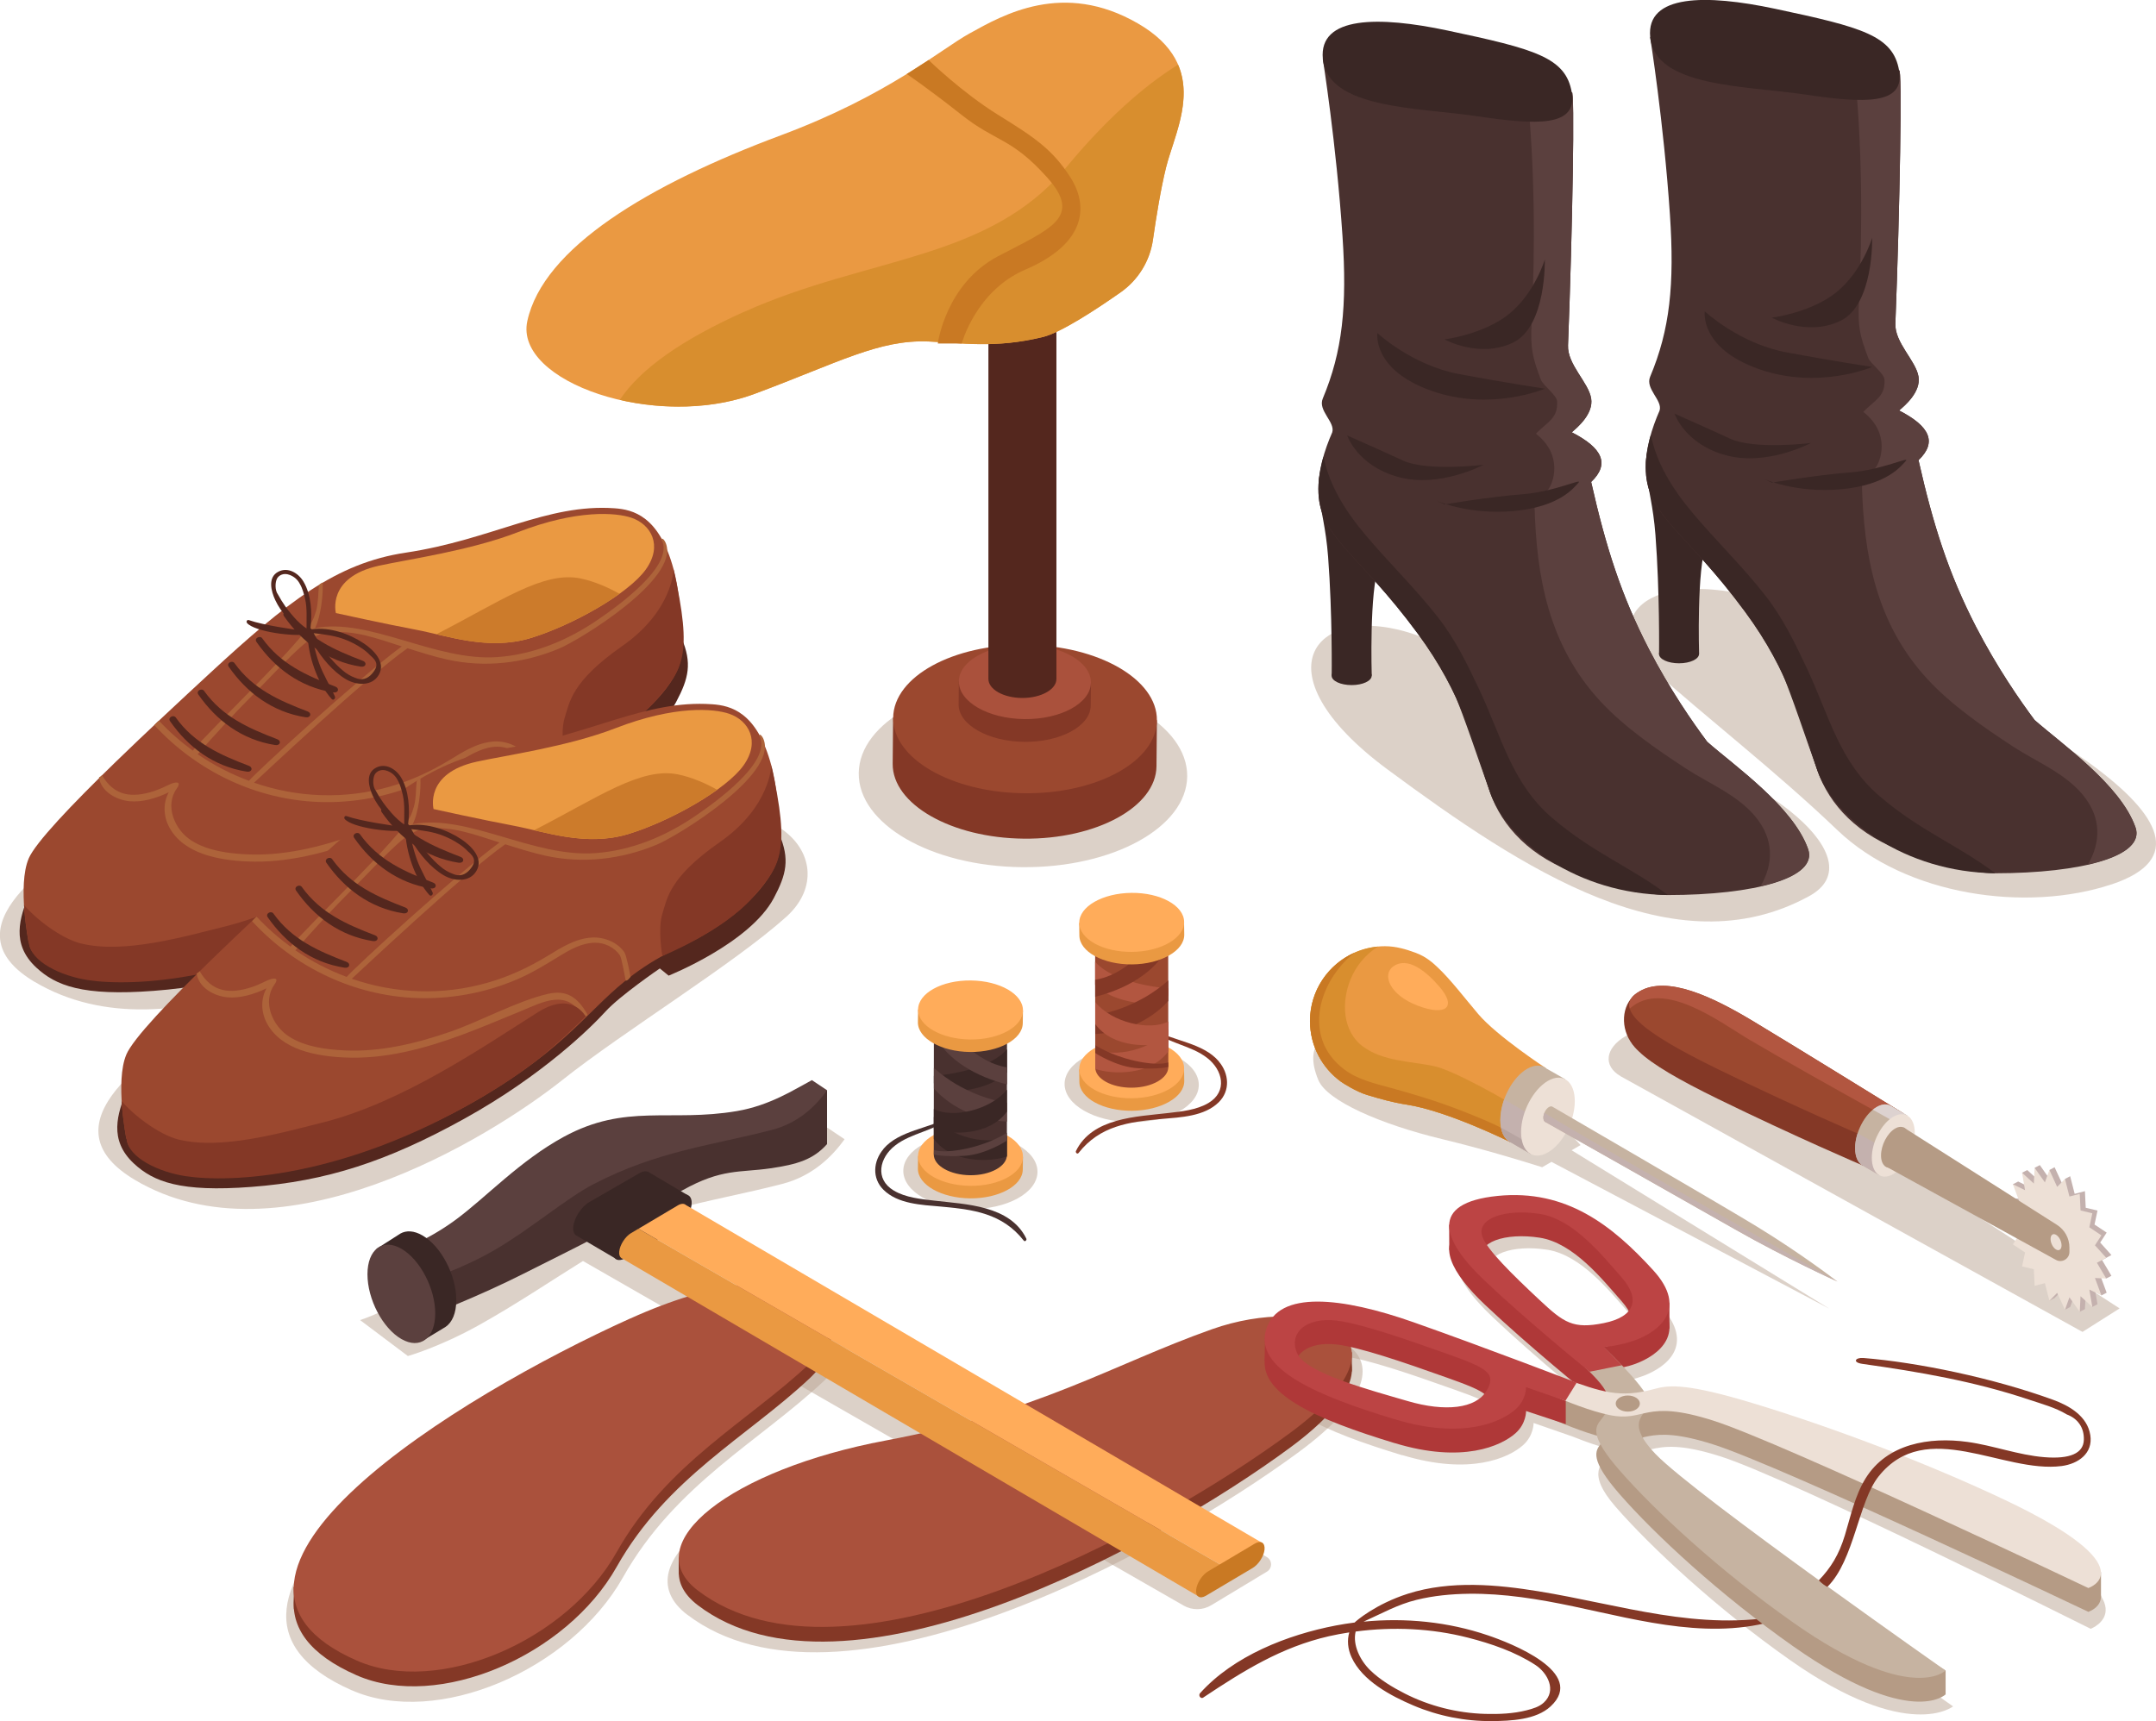 <?xml version="1.0" encoding="UTF-8"?>
<svg xmlns="http://www.w3.org/2000/svg" viewBox="0 0 353.15 281.96">
  <defs>
    <style>
      .cls-1 {
        fill: #d88e2e;
      }

      .cls-2 {
        fill: #9b482f;
      }

      .cls-3 {
        fill: #3a2725;
      }

      .cls-4 {
        fill: #bc4444;
      }

      .cls-5 {
        isolation: isolate;
      }

      .cls-6 {
        fill: #baa493;
        mix-blend-mode: multiply;
        opacity: .5;
      }

      .cls-7 {
        fill: #aa513c;
      }

      .cls-8 {
        fill: #772f20;
      }

      .cls-9 {
        fill: #ea9942;
      }

      .cls-10 {
        fill: #49312f;
      }

      .cls-11 {
        fill: #e54177;
      }

      .cls-12 {
        fill: #b59b85;
      }

      .cls-13 {
        fill: #ddd2d0;
      }

      .cls-14 {
        fill: #c4b1ae;
      }

      .cls-15 {
        fill: #5b403e;
      }

      .cls-16 {
        fill: #b7a4a1;
      }

      .cls-17 {
        fill: #843826;
      }

      .cls-18 {
        fill: #ede0d6;
      }

      .cls-19 {
        fill: #c97923;
      }

      .cls-20 {
        fill: #54271e;
      }

      .cls-21 {
        fill: #b25640;
      }

      .cls-22 {
        fill: #cc7b2b;
      }

      .cls-23 {
        fill: #af3838;
      }

      .cls-24 {
        fill: #ffac5a;
      }

      .cls-25 {
        fill: #ad633a;
      }

      .cls-26 {
        fill: #c6b3a1;
      }
    </style>
  </defs>
  <g class="cls-5">
    <g id="Capa_2" data-name="Capa 2">
      <g id="Capa_1-2" data-name="Capa 1">
        <g>
          <path class="cls-6" d="M57.65,276.93c13.92,6.11,35.83-3.31,44.4-18.52,8.56-15.21,22.39-22.28,32.91-32.17,10.52-9.89-1.34-20.96-30.65-7.72-29.31,13.24-79.55,43.99-46.66,58.42Z"/>
          <path class="cls-6" d="M112.58,264.55c-10.47-7.96,5.67-20.49,31.77-25.38,26.09-4.9,38.21-12.8,55.18-18.82,16.96-6.01,35.94,.77,13.24,17.52-22.71,16.76-75.44,45.47-100.18,26.68Z"/>
          <path class="cls-6" d="M229.7,238.39c11.1,3.38,17.45,.45,19.78-1.63,1.77-1.58,1.72-3.63,1.72-3.63l6.44,2.24h0c2.16,.87,4.47,1.68,6.5,2.16-.18,.3-.39,.61-.66,.94-.99,1.21-3.77,2.75,1.17,8.41,5.73,6.57,16.55,16.66,28.61,25.13,19.3,13.55,26.65,7.55,26.65,7.55,0,0-9.05-6.34-19.32-13.77-.47-.34-.95-.68-1.42-1.03-11.27-8.17-23.55-17.32-26.77-20.68-3.65-3.82-2.89-5.35-2.02-6.63,2.22-.5,4.87-.94,11.48,1.17,11.44,3.64,60.59,28.23,60.59,28.23,0,0,10.75-4.04-12.72-15.18-14.67-6.96-31.81-13.12-43.19-16.43-9.81-2.85-12.3-2.34-14.4-1.77-.57,.15-1.1,.27-1.62,.37-.87-1.28-2.24-2.83-3.63-4.29h0s-.07-.07-.07-.07c-.47-.49-.93-.96-1.38-1.41l-1.48-1.51s2.5-.13,5.23-1.15c3.61-1.35,8.68-5.01,2.83-11.42-6.68-7.32-14.23-13.31-25.49-12.17-11.26,1.14-9.19,7.19-2.06,13.94,7.11,6.74,17.07,14.81,17.13,14.86,1.25,1.25,2.16,2.29,2.67,3.25-1.47-.29-3.01-.76-4.82-1.4l.03-.05s-15.02-5.78-26.72-9.9c-11.7-4.12-22.17-5.31-24.15,1.19-1.98,6.5,8.41,10.86,21.08,14.71Zm34.25-15.76c-5.05,1.02-6.55-.05-10.51-3.75-4.59-4.29-8.58-8.23-9.37-10.34-1.17-3.09,3.77-4.66,9.34-3.8,5.58,.86,10.28,6.83,13.44,10.41,3.16,3.58,2.15,6.46-2.9,7.48Zm-43.64-.38c3.66,.46,10.49,2.76,17.91,5.41,6.4,2.28,8.25,3.15,6.49,6.07-1.76,2.92-6.75,3.49-12.95,1.67-6.21-1.82-16.54-4.54-18.04-7.76-1.49-3.22,1.23-6.07,6.58-5.4Z"/>
          <path class="cls-6" d="M147.96,191.79c-.03,3.42,4.86,6.23,10.93,6.29,6.07,.06,11.02-2.66,11.05-6.08,.03-3.42-4.86-6.23-10.93-6.29-6.07-.06-11.02,2.66-11.05,6.08Z"/>
          <path class="cls-6" d="M174.38,177.56c-.03,3.42,4.86,6.23,10.93,6.29,6.07,.06,11.02-2.66,11.05-6.08,.03-3.42-4.86-6.23-10.93-6.29-6.07-.06-11.02,2.66-11.05,6.08Z"/>
          <path class="cls-6" d="M140.66,126.67c-.08,8.36,11.9,15.26,26.75,15.4,14.86,.14,26.97-6.52,27.05-14.88,.08-8.36-11.9-15.26-26.75-15.4-14.86-.14-26.97,6.52-27.05,14.88Z"/>
          <path class="cls-6" d="M69.66,210.56c5.6-4.13,11.82-10.89,19.97-15.32,2.72-1.48,5.24-2.4,7.69-2.98,.85-.4,1.4-.62,1.47-.54l.3,.18c7.19-1.28,13.83,.06,22.56-1.42,6.17-1.05,10.68-4.03,13.88-5.72l2.81,1.88c-2.14,2.99-5.37,6.07-10.2,7.32-6.2,1.61-12.09,2.63-18.18,4.31l97.55,56.83c.91,.53,.92,1.84,.02,2.38l-9.13,5.51c-1.39,.84-3.12,.86-4.53,.05l-98.38-56.45c-4.68,2.89-11.01,7.16-17.1,10.54-6.55,3.63-11.58,5.03-11.58,5.03l-7.83-5.89s5-1.52,10.67-5.7Z"/>
          <path class="cls-6" d="M296.33,146.82c11.18-6.12-8.41-20.69-24.59-23.89-25.23-4.98-23.29-13.06-39.72-18.88-16.43-5.83-26.64,5.85-4.65,22.08,21.99,16.23,46.91,32.76,68.96,20.69Z"/>
          <path class="cls-6" d="M345.85,144.89c-13.83,4.6-33.59,1.93-44.9-8.9-10.17-9.74-21.74-18.65-30.21-26.31-10.28-9.28,1.28-20.1,29.4-7.4,28.11,12.7,70.04,34.52,45.71,42.62Z"/>
          <path class="cls-6" d="M22.1,193.31c23.7,14.08,57.79-6.65,70.04-16.39,9.92-7.89,28.2-19.09,36.68-26.74,10.28-9.28-2.97-25.42-31.08-12.72-28.11,12.7-103.22,39.46-75.64,55.85Z"/>
          <path class="cls-6" d="M5.68,160.86c22.5,13.37,54.87-6.31,66.5-15.56,9.42-7.49,26.78-18.12,34.82-25.39,9.76-8.82-2.82-24.13-29.51-12.08-26.69,12.06-98.01,37.47-71.82,53.03Z"/>
          <path class="cls-17" d="M114.31,262.99c-10.14-7.71,5.5-19.84,30.77-24.58,25.27-4.74,37.01-12.4,53.44-18.23,16.43-5.83,34.81,.74,12.82,16.97-21.99,16.23-73.07,44.05-97.03,25.84Z"/>
          <g>
            <path class="cls-17" d="M115.18,255.52l-4-.37s-.02,2.48,0,2.68c.02,.2,2.97,1.22,2.97,1.22l1.03-3.53Z"/>
            <polygon class="cls-17" points="221.43 224.7 221.43 221.54 218.6 221.54 218.89 224.73 221.43 224.7"/>
            <path class="cls-7" d="M114.31,260.58c-10.14-7.71,5.5-19.84,30.77-24.58,25.27-4.74,37.01-12.4,53.44-18.23,16.43-5.83,34.81,.74,12.82,16.97-21.99,16.23-73.07,44.05-97.03,25.84Z"/>
          </g>
          <g>
            <path class="cls-17" d="M103.18,218.45c28.11-12.7,39.49-2.08,29.4,7.4-10.09,9.49-23.35,16.26-31.57,30.85-8.21,14.59-29.23,23.62-42.58,17.77-31.54-13.83,16.64-43.33,44.75-56.02Z"/>
            <polygon class="cls-17" points="51.48 259.05 50.82 264.2 50.45 264.2 48.14 263.62 48.1 260.01 51.48 259.05"/>
            <path class="cls-7" d="M103.18,216.04c28.11-12.7,39.49-2.08,29.4,7.4-10.09,9.49-23.35,16.26-31.57,30.85-8.21,14.59-29.23,23.62-42.58,17.76-31.54-13.83,16.64-43.33,44.75-56.02Z"/>
          </g>
          <g>
            <path class="cls-20" d="M105.63,102.1s4.43-1.27,6.01,2.44c1.75,4.11,1.18,6.58-.9,10.49-3.93,7.39-17.22,12.69-17.22,12.69l-1.44-1.18s-6.55,4.47-8.9,7.06c-2.35,2.59-10.33,10.47-23.05,17.52-12.72,7.06-22.69,10.28-34.93,11.21-11.72,.9-16.08-.87-19.25-3.81-4.23-3.92-2.66-8.23-1.25-11.88,2.08-5.38,7.68-5.76,7.68-5.76l93.26-38.79Z"/>
            <path class="cls-2" d="M4.69,140.66c1.12-2.61,7.01-8.8,14.24-15.82,4.93-4.78,10.47-9.95,15.55-14.64,12.54-11.57,20.59-17.95,31.99-19.66,14.11-2.12,23.07-8.05,34.18-7.27,3.03,.21,7.34,1.25,9.69,10.02,.76,2.85,1.06,5.94,1.15,8.6,.05,1.71,.93,4.98-.73,8.31-2.2,4.41-7.84,9.44-15.41,12.88-2.98,1.36-5.38,2.83-7.53,4.42-7.48,5.55-10.36,11.65-25.41,20.44-22.23,12.98-42.03,12.45-49.4,11.37-2.86-.42-7.99-1.75-8.27-4.88l-.04,.02s-1.88-9.41,0-13.8Z"/>
            <path class="cls-9" d="M103.47,84.84c3.14,1.08,5.14,4.49,2.32,8.45-2.82,3.96-12.04,9.17-18.94,11.26-6.9,2.08-13.64-.42-18.66-1.37-5.02-.94-13.17-2.74-13.17-2.74,0,0-1.55-5.87,7.06-7.76,4.7-1.03,14.91-2.46,22.74-5.49,9.72-3.76,16.11-3.23,18.66-2.35Z"/>
            <path class="cls-25" d="M25.28,118.8c6.96,7.55,16.66,12.22,26.97,12.59,5.59,.2,11.23-.84,16.37-3.03,2.44-1.04,4.65-2.39,6.91-3.78,1.78-1.1,3.73-2.21,5.88-2.25,1.67-.03,3.25,.79,4.12,2.07,.29,.42,.84,3.63,.95,4.14,.35,.01,.57-.35,.78-.61-.08-.57-.67-3.55-.99-4.02-1.06-1.6-3.27-2.56-5.37-2.43-2.69,.17-4.97,1.64-7.2,3-3.08,1.87-6.31,3.39-9.78,4.38-7.49,2.16-15.24,1.82-22.31-.63,1.09-.97,18.21-17.16,25.14-22.03,2.15,.68,4.3,1.36,6.48,1.85,6.17,1.37,12.52,.64,18.34-1.79,3.34-1.39,19.57-11.28,17.54-17.13-.25-.72-.72-1.11-.75-.74,2.3,4.27-7.56,11.17-10.45,13.15-4.87,3.34-10.49,5.69-16.43,6.11-10.21,.73-20.83-6.46-29.88-4.75,1.02-2.07,1.35-5.76,1.25-7.44,0-.08-.59,.31-.6,.38-.16,1.4-.08,2.77-.45,4.15-.16,.58-.35,1.14-.61,1.67-1.83,3.68-16.55,17.62-19.61,21.32-1.98-1.45-3.85-3.09-5.56-4.92-.3,.24-.73,.73-.73,.73Zm7.1,4.76c3.02-3.42,6.09-6.78,9.32-10.01,2-2,4.84-5.06,6.95-7,1.33-1.23,2.95-2.7,5.11-2.93,4.29-.44,7.91,.96,12.04,2.28-7.4,5.47-24.04,20.78-25.02,22.02-2.95-1.1-5.78-2.55-8.4-4.36Z"/>
            <path class="cls-17" d="M110.34,93.29s-.13,6.78-8.44,12.57c-8.31,5.79-8.62,9.24-9.41,11.75-.78,2.51,0,6.9,0,6.9,0,0,9.92-4.05,14.68-9.47,4.76-5.42,6.33-7.46,3.17-21.74Z"/>
            <path class="cls-25" d="M16.72,127.01c1.96,3.4,4.87,3.8,8.58,2.57,.87-.29,1.7-.7,2.53-1.09,.73-.34,2.08-.65,1.12,.7-1.99,2.77-.39,6.73,2.41,8.52,2.6,1.67,6.06,2.12,9.08,2.26,5.9,.28,11.74-1.14,17.28-3.05,4.85-1.67,10.98-5.04,15.98-6.2,3.09-.72,4.92,.49,6.56,3.43-.31,.25-.64,.55-.64,.55-2.58-5.1-6.84-2.57-10.39-1.13-3.2,1.29-6.36,2.67-9.6,3.86-6.13,2.26-12.6,4.01-19.2,3.7-4.54-.21-10.33-1.2-12.7-5.59-1.02-1.89-1.01-4.07-.08-5.74-2.07,1.01-4.42,1.66-6.4,1.47-2.18-.2-4.64-1.56-5.02-3.81-.04-.21,0,0,.48-.45Z"/>
            <path class="cls-17" d="M13.34,154.59c7.01,1.69,16.71-1.11,23.5-2.8,13.15-3.29,26.5-12.54,35.28-18.08,4.74-2.99,7.04-.55,7.84,.69-4.45,4.19-8.15,8.06-17.55,13.55-22.23,12.98-40.65,13.74-48.02,12.62-4.36-.67-9.37-3-9.65-6.13l-.04,.02s-.57-2.89-.77-6.21c1.73,2.11,6,5.52,9.42,6.35Z"/>
            <path class="cls-22" d="M95.14,94.78c2.29,.49,4.45,1.45,6.33,2.5-4.1,2.95-9.9,5.84-14.62,7.27-5.49,1.66-10.87,.41-15.37-.64,10.42-5.33,17.53-10.44,23.66-9.13Z"/>
            <path class="cls-20" d="M47.48,100.38c3.05,4.24,7.27,6.09,11.97,7.89,.69,.26,.51,1.08-.35,.95-5.49-.86-9.65-4.06-12.58-8.27-.42-.6,.56-1.15,.97-.57Z"/>
            <path class="cls-20" d="M42.97,104.6c3.05,4.24,7.27,6.09,11.97,7.89,.69,.26,.51,1.08-.35,.95-5.49-.86-9.65-4.06-12.58-8.27-.42-.59,.56-1.15,.97-.57Z"/>
            <path class="cls-20" d="M38.43,108.67c3.05,4.24,7.27,6.09,11.97,7.89,.69,.26,.51,1.08-.35,.95-5.49-.86-9.65-4.07-12.58-8.27-.42-.6,.56-1.15,.97-.57Z"/>
            <path class="cls-20" d="M33.45,113.22c3.05,4.24,7.27,6.09,11.97,7.89,.69,.26,.51,1.08-.35,.95-5.49-.86-9.65-4.06-12.58-8.27-.42-.6,.56-1.15,.97-.57Z"/>
            <path class="cls-20" d="M28.81,117.58c3.05,4.24,7.27,6.09,11.97,7.89,.69,.26,.51,1.08-.35,.95-5.49-.86-9.65-4.06-12.58-8.27-.42-.6,.56-1.15,.97-.57Z"/>
            <path class="cls-20" d="M40.46,102.07c1.28,1.45,7.7,2.28,9.91,1.83,.13,3.6,1.57,7.96,3.96,10.62,.28,.31,.67-.09,.53-.41-.83-1.87-1.92-3.55-2.61-5.5-.35-.99-.62-2-.87-3.01,1.36,2.24,3.12,4.4,5.3,5.69,1.66,.98,4.25,1.22,5.37-.74,1.19-2.07-.87-4.07-2.44-5.13-2.39-1.61-5.62-2.72-8.54-2.32,0,0,0,0,0,0-.02,0-.03-.02-.05-.03-.05-.07-.11-.12-.17-.14,.32-2.5,.13-5.52-1.15-7.66-.82-1.37-2.53-2.44-4.12-1.6-1.78,.93-1.16,3.22-.49,4.65,.97,2.08,2.62,3.76,4.53,5-1.28-.15-6.47-.88-8.87-1.73-.28-.1-.47,.26-.28,.48Zm10.92,1.66c1.83,.22,3.59,.41,5.34,1.13,.86,.35,1.69,.77,2.46,1.3,.53,.34,1.02,.74,1.45,1.2,1.2,.99,1.37,1.78,.36,2.96-.81,.95-1.75,1.19-2.78,.74-.77-.28-1.46-.69-2.08-1.23-.72-.59-1.38-1.29-1.99-2-1.09-1.26-1.98-2.64-2.76-4.09Zm-1.18-.78c-1.1-.67-3.18-2.78-4.66-5.54-.55-.72-.47-2.05-.16-2.63,.26-.47,1.01-1,2.07-.59,.73,.28,1.28,.75,1.64,1.43,.46,.77,.7,1.7,.9,2.57,.34,1.5,.2,3.24,.22,4.76Z"/>
          </g>
          <g>
            <path class="cls-20" d="M121.63,134.22s4.43-1.27,6.01,2.44c1.75,4.11,1.18,6.58-.9,10.49-3.93,7.39-17.22,12.69-17.22,12.69l-1.44-1.18s-6.55,4.47-8.9,7.06c-2.35,2.59-10.33,10.47-23.05,17.52-12.72,7.06-22.69,10.28-34.93,11.21-11.72,.9-16.08-.87-19.25-3.81-4.23-3.92-2.66-8.23-1.25-11.88,2.08-5.38,7.68-5.76,7.68-5.76l93.26-38.79Z"/>
            <path class="cls-2" d="M20.69,172.77c1.12-2.61,7.01-8.8,14.24-15.82,4.93-4.78,10.47-9.95,15.55-14.64,12.54-11.57,20.59-17.95,31.99-19.66,14.11-2.12,23.07-8.05,34.18-7.27,3.03,.21,7.34,1.25,9.69,10.02,.77,2.85,1.06,5.94,1.15,8.6,.05,1.71,.93,4.98-.73,8.31-2.2,4.41-7.84,9.44-15.41,12.88-2.98,1.36-5.38,2.83-7.53,4.42-7.48,5.55-10.36,11.65-25.41,20.44-22.23,12.98-42.03,12.45-49.4,11.37-2.86-.42-7.99-1.75-8.27-4.88l-.04,.02s-1.88-9.41,0-13.8Z"/>
            <path class="cls-9" d="M119.47,116.95c3.14,1.08,5.14,4.49,2.32,8.45-2.82,3.96-12.04,9.17-18.94,11.26-6.9,2.08-13.64-.42-18.66-1.37-5.02-.94-13.17-2.74-13.17-2.74,0,0-1.55-5.87,7.06-7.76,4.7-1.03,14.91-2.46,22.74-5.49,9.72-3.76,16.11-3.23,18.66-2.35Z"/>
            <path class="cls-25" d="M41.29,150.92c6.96,7.55,16.66,12.22,26.97,12.59,5.59,.2,11.23-.84,16.37-3.03,2.44-1.04,4.65-2.39,6.91-3.78,1.78-1.1,3.73-2.21,5.88-2.25,1.67-.03,3.25,.79,4.12,2.07,.29,.42,.84,3.63,.95,4.14,.35,.01,.57-.35,.78-.61-.08-.57-.67-3.55-.99-4.02-1.06-1.6-3.27-2.56-5.37-2.43-2.69,.17-4.97,1.64-7.2,3-3.08,1.87-6.31,3.39-9.78,4.38-7.49,2.16-15.24,1.82-22.31-.63,1.09-.97,18.21-17.16,25.14-22.03,2.15,.68,4.3,1.36,6.48,1.85,6.17,1.37,12.52,.64,18.34-1.79,3.34-1.39,19.57-11.28,17.54-17.13-.25-.72-.72-1.11-.75-.74,2.3,4.27-7.56,11.17-10.45,13.15-4.87,3.34-10.49,5.69-16.43,6.11-10.21,.73-20.83-6.46-29.88-4.75,1.02-2.07,1.35-5.76,1.25-7.44,0-.08-.59,.31-.6,.38-.16,1.4-.08,2.77-.45,4.15-.16,.58-.35,1.14-.61,1.67-1.83,3.68-16.56,17.62-19.61,21.32-1.98-1.45-3.85-3.09-5.56-4.92-.3,.24-.73,.73-.73,.73Zm7.1,4.76c3.02-3.42,6.09-6.78,9.32-10,2-2,4.84-5.06,6.95-7,1.33-1.23,2.95-2.7,5.11-2.93,4.29-.44,7.91,.96,12.04,2.28-7.4,5.47-24.04,20.78-25.02,22.02-2.95-1.1-5.78-2.55-8.4-4.36Z"/>
            <path class="cls-17" d="M126.34,125.4s-.13,6.78-8.44,12.57c-8.31,5.79-8.62,9.24-9.41,11.75-.78,2.51,0,6.9,0,6.9,0,0,9.92-4.05,14.68-9.47,4.76-5.42,6.33-7.46,3.17-21.74Z"/>
            <path class="cls-25" d="M32.72,159.13c1.96,3.4,4.87,3.8,8.58,2.57,.87-.29,1.7-.7,2.53-1.09,.73-.34,2.08-.65,1.12,.7-1.99,2.77-.39,6.73,2.41,8.52,2.6,1.67,6.06,2.12,9.08,2.26,5.9,.28,11.74-1.14,17.28-3.05,4.85-1.67,10.98-5.04,15.98-6.2,3.09-.72,4.92,.49,6.56,3.43-.31,.25-.64,.55-.64,.55-2.58-5.1-6.84-2.57-10.39-1.13-3.2,1.29-6.36,2.67-9.6,3.86-6.13,2.26-12.6,4.01-19.2,3.7-4.54-.21-10.33-1.2-12.7-5.59-1.02-1.89-1.01-4.07-.08-5.74-2.07,1.01-4.42,1.66-6.4,1.47-2.18-.2-4.64-1.56-5.02-3.81-.04-.21,0,0,.48-.45Z"/>
            <path class="cls-17" d="M29.34,186.71c7.01,1.69,16.71-1.11,23.49-2.8,13.15-3.29,26.5-12.54,35.28-18.08,4.74-2.99,7.04-.55,7.84,.69-4.45,4.19-8.15,8.06-17.55,13.55-22.23,12.98-40.65,13.74-48.02,12.62-4.36-.67-9.37-3-9.65-6.13l-.04,.02s-.57-2.89-.77-6.21c1.73,2.11,6,5.52,9.42,6.35Z"/>
            <path class="cls-22" d="M111.14,126.89c2.29,.49,4.45,1.45,6.33,2.5-4.1,2.95-9.9,5.84-14.62,7.27-5.49,1.66-10.87,.41-15.37-.64,10.42-5.33,17.53-10.44,23.66-9.13Z"/>
            <path class="cls-20" d="M63.49,132.5c3.05,4.24,7.27,6.09,11.97,7.89,.69,.26,.51,1.08-.35,.95-5.49-.86-9.65-4.06-12.58-8.27-.42-.6,.56-1.15,.97-.57Z"/>
            <path class="cls-20" d="M58.98,136.71c3.05,4.24,7.27,6.09,11.97,7.89,.69,.26,.51,1.08-.35,.95-5.49-.86-9.65-4.06-12.58-8.27-.42-.6,.56-1.15,.97-.57Z"/>
            <path class="cls-20" d="M54.43,140.79c3.05,4.24,7.27,6.09,11.97,7.89,.69,.26,.51,1.08-.35,.95-5.49-.86-9.65-4.07-12.58-8.27-.42-.6,.56-1.15,.97-.57Z"/>
            <path class="cls-20" d="M49.46,145.34c3.05,4.24,7.27,6.09,11.97,7.89,.69,.26,.51,1.08-.35,.95-5.49-.86-9.65-4.06-12.58-8.27-.42-.6,.56-1.15,.97-.57Z"/>
            <path class="cls-20" d="M44.81,149.7c3.05,4.24,7.27,6.09,11.97,7.89,.69,.26,.51,1.08-.35,.95-5.49-.86-9.65-4.06-12.58-8.27-.42-.6,.56-1.15,.97-.57Z"/>
            <path class="cls-20" d="M56.46,134.18c1.28,1.45,7.7,2.28,9.91,1.83,.13,3.6,1.57,7.96,3.96,10.62,.28,.31,.67-.09,.53-.41-.83-1.87-1.92-3.55-2.61-5.5-.35-.99-.62-2-.87-3.01,1.36,2.24,3.12,4.4,5.3,5.69,1.66,.98,4.25,1.22,5.37-.74,1.19-2.07-.87-4.07-2.44-5.13-2.39-1.61-5.62-2.72-8.54-2.32,0,0,0,0,0,0-.02,0-.03-.02-.05-.03-.05-.07-.11-.12-.17-.14,.32-2.5,.13-5.52-1.15-7.66-.82-1.37-2.53-2.44-4.12-1.6-1.78,.93-1.16,3.22-.49,4.65,.97,2.08,2.62,3.76,4.53,5-1.28-.15-6.47-.88-8.87-1.73-.28-.1-.47,.26-.28,.48Zm10.92,1.66c1.83,.22,3.59,.41,5.34,1.13,.86,.35,1.69,.77,2.46,1.3,.53,.34,1.02,.74,1.45,1.2,1.2,.99,1.37,1.78,.36,2.97-.81,.95-1.75,1.19-2.78,.74-.77-.28-1.46-.69-2.08-1.23-.72-.59-1.38-1.29-1.99-2-1.09-1.26-1.98-2.64-2.76-4.09Zm-1.18-.78c-1.1-.67-3.18-2.78-4.66-5.54-.55-.72-.47-2.05-.16-2.63,.26-.47,1.01-1,2.07-.59,.73,.28,1.28,.75,1.64,1.43,.46,.77,.7,1.7,.9,2.57,.34,1.51,.2,3.24,.22,4.76Z"/>
          </g>
          <g>
            <path class="cls-10" d="M135.48,178.62c-2.84,1.5-10.58,6.71-16.04,7.64-10.96,1.86-16.92,1.74-27.1,7.29-14.52,7.9-27.13,18.61-27.13,18.61l5.44,3.18s7.6-2.87,15.15-6.69c4.66-2.36,8.67-4.32,11.22-5.68,8.19-4.36,11.38-6.07,14.8-7.98,6.42-3.58,9.32-2.85,14.37-3.58,4.37-.64,7.01-1.42,9.28-3.97v-8.82Z"/>
            <path class="cls-15" d="M132.99,176.96c-2.84,1.5-6.83,4.14-12.29,5.07-10.96,1.86-18.18-1.32-28.36,4.22-7.21,3.93-12.72,9.91-17.68,13.57-5.02,3.7-9.44,5.05-9.44,5.05l4.64,4.81s5.53-1.61,11.26-4.95c5.75-3.35,11.7-8.45,16.1-10.73,10.54-5.47,19.46-6.35,29.23-8.89,4.27-1.11,7.13-3.83,9.03-6.49l-2.49-1.66Z"/>
            <g>
              <path class="cls-3" d="M74.74,213c0-4.08-2.48-8.83-5.55-10.6-1.38-.8-2.64-.85-3.61-.3h0s-3.92,2.51-3.92,2.51l2.3,4.6c.52,2.27,1.64,4.52,3.08,6.16l2.15,4.31,3.79-2.29h0c1.08-.73,1.76-2.25,1.76-4.39Z"/>
              <path class="cls-15" d="M60.19,208.77c0,4.08,2.48,8.83,5.55,10.6,3.06,1.77,5.55-.11,5.55-4.19s-2.48-8.83-5.55-10.6c-3.06-1.77-5.55,.11-5.55,4.19Z"/>
            </g>
            <path class="cls-3" d="M106.33,192.06c-.39-.23-.94-.24-1.61,.15l-8.19,4.73c-1.3,.75-2.48,2.57-2.63,4.04-.06,.62,.08,1.07,.35,1.35l6.38,3.75,12-10.28s-4.67-2.75-6.31-3.73Z"/>
            <path class="cls-3" d="M110.65,201.38l-8.19,4.73c-1.3,.75-2.24,.16-2.09-1.31h0c.15-1.47,1.33-3.29,2.63-4.04l8.19-4.73c1.3-.75,2.24-.16,2.09,1.31h0c-.15,1.47-1.33,3.29-2.63,4.04Z"/>
            <g>
              <path class="cls-9" d="M103.4,202c-.97,.56-1.86,1.93-1.97,3.03-.05,.48,.06,.82,.28,1.03h0c.08,.08,.17,.13,.28,.17l94.2,55.24,5.26-4.23-96.88-55.93-1.18,.7Z"/>
              <path class="cls-24" d="M112.37,197.44c-.28-.28-.75-.3-1.31,.02l-6.48,3.85,96.88,55.93,5.44-4.37-94.52-55.43Z"/>
              <path class="cls-19" d="M205.16,256.9l-7.66,4.55c-.97,.56-1.68,.12-1.57-.99h0c.11-1.11,1-2.47,1.97-3.03l7.66-4.55c.97-.56,1.68-.12,1.57,.99h0c-.11,1.11-1,2.47-1.97,3.03Z"/>
            </g>
          </g>
          <g>
            <path class="cls-10" d="M144.69,188.24c2.6-3.06,7.47-3.32,10.78-5.24,.08-.05,.18,.07,.11,.14-2.67,2.21-6.27,2.44-8.96,4.53-2.56,1.98-3.38,5.49-.22,7.38,1.94,1.16,4.43,1.39,6.62,1.65,5.19,.61,12.42,.76,15.09,6.22,.12,.25-.22,.58-.42,.33-3.51-4.47-8.27-5.11-13.63-5.58-3.09-.27-7-.41-9.35-2.75-1.91-1.89-1.68-4.7,0-6.67Z"/>
            <g>
              <path class="cls-9" d="M167.56,189.53l-.03,2.08h0c-.03,2.65-3.93,4.76-8.64,4.72-4.71-.05-8.57-2.23-8.54-4.88h0l.03-2.08,17.18,.17Z"/>
              <path class="cls-24" d="M150.38,189.36c-.03,2.67,3.8,4.87,8.54,4.92,4.74,.05,8.61-2.08,8.64-4.75s-3.8-4.87-8.54-4.92-8.61,2.08-8.64,4.75Z"/>
            </g>
            <path class="cls-10" d="M164.95,168.91l-.02,20.34h0c-.02,1.85-2.74,3.32-6.02,3.29-3.28-.03-5.97-1.56-5.96-3.4h0l.02-20.34,11.97,.12Z"/>
            <g>
              <path class="cls-3" d="M154.26,178.92c-.45-.47-.89-.96-1.29-1.45v-1.21c.5-.04,.99-.09,1.46-.15,2.47-.32,5-.92,7.28-1.94,1.45-.65,2.43-1.38,3.24-2.26v3.77c-2.31,2.39-6.7,3.22-10.69,3.24Z"/>
              <path class="cls-3" d="M164.94,186.16v3.31c-2.74,.94-9.06,1.15-11.98-2.89v-3.59c2.71,3.34,8.91,4.77,11.98,3.17Z"/>
            </g>
            <g>
              <path class="cls-15" d="M152.97,178.34v-3.37c1.23,1.1,2.58,2.02,3.55,2.6,2.53,1.49,5.45,2.64,8.42,3.09v3.1c-6.73-.4-10.57-3.85-11.97-5.42Z"/>
              <path class="cls-15" d="M152.98,168.8l3.12,.03c2.11,2.93,5.29,5.46,8.85,6.04v2.79c-4.85-1.22-9.77-3.85-11.97-8.25v-.62Z"/>
            </g>
            <g>
              <path class="cls-9" d="M167.56,165.55l-.03,2.08h0c-.03,2.65-3.93,4.76-8.64,4.72-4.71-.05-8.57-2.23-8.54-4.88h0l.03-2.08,17.18,.17Z"/>
              <path class="cls-24" d="M150.38,165.38c-.03,2.67,3.8,4.87,8.54,4.92,4.74,.05,8.61-2.08,8.64-4.75s-3.8-4.87-8.54-4.92c-4.74-.05-8.61,2.08-8.64,4.75Z"/>
            </g>
            <path class="cls-3" d="M152.96,181.69v3.31c2.74,.94,9.06,1.15,11.98-2.89v-3.59c-2.71,3.34-8.91,4.77-11.98,3.17Z"/>
            <path class="cls-15" d="M164.95,186.86s-3.45,2.3-7,2.5c-3.55,.2-4.99-.22-4.99-.22l.02-.74s1.47,.65,5.5-.26c4.03-.91,6.46-2.56,6.46-2.56v1.29Z"/>
          </g>
          <g>
            <path class="cls-17" d="M199.65,173.89c-2.6-3.06-7.47-3.32-10.78-5.24-.08-.05-.18,.07-.1,.14,2.67,2.21,6.27,2.44,8.96,4.53,2.56,1.98,3.38,5.49,.22,7.38-1.94,1.16-4.43,1.39-6.62,1.65-5.19,.61-12.42,.76-15.09,6.22-.12,.25,.22,.58,.42,.33,3.51-4.47,8.27-5.11,13.63-5.58,3.09-.27,7-.41,9.35-2.75,1.91-1.89,1.68-4.7,0-6.67Z"/>
            <g>
              <path class="cls-9" d="M176.77,175.18l.03,2.08h0c.03,2.65,3.93,4.76,8.64,4.72,4.71-.05,8.57-2.23,8.54-4.88h0l-.03-2.08-17.18,.17Z"/>
              <path class="cls-24" d="M193.96,175.01c.03,2.67-3.8,4.87-8.54,4.92-4.74,.05-8.61-2.08-8.64-4.75s3.8-4.87,8.54-4.92c4.74-.05,8.61,2.08,8.64,4.75Z"/>
            </g>
            <path class="cls-2" d="M179.38,154.57l.02,20.34h0c.02,1.85,2.74,3.32,6.02,3.29,3.28-.03,5.97-1.56,5.95-3.4h0l-.02-20.34-11.97,.12Z"/>
            <g>
              <path class="cls-21" d="M190.07,164.58c.45-.47,.89-.96,1.29-1.45v-1.21c-.5-.04-.99-.09-1.46-.15-2.47-.32-5-.92-7.28-1.94-1.45-.65-2.43-1.38-3.24-2.26v3.77c2.31,2.39,6.7,3.22,10.69,3.24Z"/>
              <path class="cls-21" d="M179.4,171.81v3.31c2.74,.94,9.06,1.15,11.98-2.89v-3.59c-2.71,3.34-8.91,4.77-11.98,3.17Z"/>
            </g>
            <g>
              <path class="cls-17" d="M191.37,163.99v-3.37c-1.23,1.1-2.58,2.02-3.55,2.6-2.53,1.49-5.45,2.64-8.42,3.09v3.1c6.73-.4,10.57-3.85,11.97-5.42Z"/>
              <path class="cls-17" d="M191.36,154.45l-3.12,.03c-2.11,2.93-5.29,5.46-8.85,6.04v2.79c4.85-1.22,9.77-3.85,11.97-8.25v-.62Z"/>
            </g>
            <g>
              <path class="cls-9" d="M176.77,151.2l.03,2.08h0c.03,2.65,3.93,4.76,8.64,4.72,4.71-.05,8.57-2.23,8.54-4.88h0l-.03-2.08-17.18,.17Z"/>
              <path class="cls-24" d="M193.96,151.03c.03,2.67-3.8,4.87-8.54,4.92-4.74,.05-8.61-2.08-8.64-4.75-.03-2.67,3.8-4.87,8.54-4.92,4.74-.05,8.61,2.08,8.64,4.75Z"/>
            </g>
            <path class="cls-21" d="M191.38,167.35v3.31c-2.74,.94-9.06,1.15-11.98-2.89v-3.59c2.71,3.34,8.91,4.77,11.98,3.17Z"/>
            <path class="cls-17" d="M179.39,172.51s3.45,2.3,7,2.5c3.55,.2,4.99-.22,4.99-.22l-.02-.74s-1.47,.65-5.5-.26c-4.03-.91-6.46-2.56-6.46-2.56v1.29Z"/>
          </g>
          <g>
            <path class="cls-3" d="M271.75,70.01c-4.04,5.98-1.31,8.21-.59,17.62,.72,9.41,.59,19.5,.59,19.5h6.56s-.44-13.97,1.22-18.15c1.06-2.68,3.16-2.53,3.16-2.53l-10.94-16.45Z"/>
            <path class="cls-3" d="M278.3,107.14c0,.84-1.47,1.53-3.28,1.53s-3.28-.68-3.28-1.53c0-.84,1.47-1.53,3.28-1.53s3.28,.68,3.28,1.53Z"/>
            <path class="cls-11" d="M273.53,65.56c.37-5.41,5.35-9.31,16.19,.95,9.47,8.97,17.21,21.39,23.63,29.36,6.61,8.21,13.55,16.04,18.9,21.15,3.94,3.77-7.64,14.62-7.64,14.62,0,0-18.49-3.09-24.86-15.69-6.37-12.6-13.97-24.5-20.39-32.58-6.42-8.07-6.31-10.86-5.83-17.82Z"/>
            <path class="cls-3" d="M273.5,72.44c-9.03,4.47,3.17,14.67,10.1,23.03,6.93,8.36,9.8,18.82,14.07,30.7,4.27,11.89,21.35,13.79,33.03,13.79,11.68,0,6.02-12.84-5.19-22.34-11.21-9.51-16.89-20.13-27.88-33.5-10.66-12.97-17.38-15.02-24.12-11.68Z"/>
            <path class="cls-10" d="M349.79,135.55c-2.44-6.98-12.17-13.74-16.53-17.59-2.4-3.21-6.17-8.65-9.6-15.29-4.47-8.68-7-16.6-9.41-27.28,3.1-2.96,1.83-5.57-3.18-8.14,.92-.78,3.59-3.02,3.18-5.54-.42-2.62-3.92-5.56-3.79-8.7,.73-18.71,1.15-42.5,.61-41.45-.64,1.25-40.78-5.48-40.78-5.48,0,0,2.21,13.78,3.24,29.06,.77,11.46,0,18.88-3.24,26.58-.84,1.99,2.07,3.85,1.55,5.54-1.25,2.84-2.41,6.46-2.26,9.96,.31,7.33,6.55,9.84,16.25,23,7.46,10.12,9.06,17.89,11.84,25.97,1.94,5.64,6.73,10.83,14.58,13.44,3.39,1.13,9.99,3.45,14.55,3.44,14.16-.01,24.64-2.78,22.99-7.51Z"/>
            <path class="cls-15" d="M349.79,135.55c-2.44-6.98-12.17-13.74-16.53-17.59-2.4-3.21-6.17-8.65-9.6-15.29-4.47-8.68-7-16.6-9.41-27.28,3.1-2.96,1.83-5.57-3.18-8.14,.92-.78,3.59-3.02,3.18-5.54-.42-2.62-3.92-5.56-3.79-8.7,.73-18.71,1.15-42.5,.61-41.45-.17,.33-3.12,.1-7.34-.42,1.3,12.31,1.37,26.03,.76,38.36-.2,4.1,.16,5.51,1.53,9.15,.34,.91,2.61,2.52,2.66,3.56,.14,2.78-1.58,3.32-3.48,5.27,4.56,3.54,2.85,8.25,1.89,9.3-.81,.88-1.64,1.21-2.12,2.21,.28,11.94,2.31,23.15,10.78,32.31,3.9,4.22,9.19,7.87,13.97,11,3.76,2.46,8.39,4.3,11.35,7.81,3.26,3.87,3.01,7.92,.94,11.52,5.58-1.27,8.74-3.35,7.78-6.1Z"/>
            <path class="cls-3" d="M307.88,130.45c-6.6-5.67-8.24-13.12-11.88-20.89-1.96-4.17-3.95-8.29-6.8-11.94-3.72-4.78-8.1-9-11.99-13.63-3.27-3.9-5.92-8.18-6.8-12.77-.55,1.92-.9,3.97-.82,5.99,.31,7.33,6.55,9.84,16.25,23,7.46,10.12,9.06,17.89,11.84,25.97,2.75,7.99,14.35,16.74,29.13,16.88-6-4.56-12.27-6.9-18.92-12.61Z"/>
            <path class="cls-3" d="M274.29,67.77s1.63,4.96,8.39,6.81c6.76,1.85,13.93-2,13.93-2,0,0-9.27,1.13-13.22-.71-3.95-1.83-9.11-4.1-9.11-4.1Z"/>
            <path class="cls-3" d="M279.24,51.01s-.91,6,8.84,9.45c9.75,3.45,18.59-.34,18.59-.34,0,0-6.27-.94-14.04-2.39-7.77-1.46-13.39-6.72-13.39-6.72Z"/>
            <path class="cls-3" d="M290.23,52.04s6.46-.8,10.63-4.21c4.17-3.41,5.8-8.87,5.8-8.87,0,0,.28,10.97-5.21,13.61-5.49,2.64-11.23-.53-11.23-.53Z"/>
            <path class="cls-3" d="M290.23,79.07s7.39-1.26,12.71-1.66c5.32-.4,10.02-2.74,9.23-1.89-.78,.85-3.09,3.94-10.57,4.63-7.48,.69-12.68-1.69-12.68-1.69l1.31,.62Z"/>
            <path class="cls-3" d="M270.3,6.07c.78,8.21,15.47,7.95,25.25,9.4,9.78,1.45,16.51,1.8,15.52-3.92-.99-5.72-6.03-7.08-20.35-10.12-11.25-2.39-21.09-2.4-20.42,4.64Z"/>
          </g>
          <g>
            <path class="cls-3" d="M218.13,73.58c-4.04,5.98-1.31,8.21-.59,17.62,.72,9.41,.59,19.5,.59,19.5h6.56s-.44-13.97,1.22-18.15c1.06-2.68,3.16-2.53,3.16-2.53l-10.94-16.45Z"/>
            <path class="cls-3" d="M224.68,110.71c0,.84-1.47,1.53-3.28,1.53s-3.28-.68-3.28-1.53c0-.84,1.47-1.53,3.28-1.53s3.28,.68,3.28,1.53Z"/>
            <path class="cls-11" d="M219.91,69.13c.37-5.41,5.35-9.31,16.19,.95,9.47,8.97,17.21,21.39,23.63,29.36,6.61,8.21,13.55,16.04,18.9,21.15,3.94,3.77-7.64,14.62-7.64,14.62,0,0-18.49-3.09-24.86-15.69-6.37-12.6-13.97-24.5-20.39-32.58-6.42-8.07-6.31-10.86-5.83-17.82Z"/>
            <path class="cls-3" d="M219.88,76.01c-9.03,4.47,3.17,14.67,10.1,23.03s9.8,18.82,14.07,30.7c4.27,11.89,21.35,13.79,33.03,13.79,11.68,0,6.02-12.84-5.19-22.34-11.21-9.51-16.89-20.13-27.88-33.5-10.66-12.97-17.38-15.02-24.12-11.68Z"/>
            <path class="cls-10" d="M296.17,139.12c-2.44-6.98-12.17-13.74-16.53-17.59-2.4-3.21-6.17-8.65-9.6-15.29-4.47-8.68-7-16.6-9.41-27.28,3.1-2.96,1.84-5.57-3.18-8.14,.92-.78,3.59-3.02,3.18-5.54-.42-2.62-3.92-5.56-3.79-8.7,.73-18.71,1.15-42.5,.61-41.45-.64,1.25-40.78-5.48-40.78-5.48,0,0,2.21,13.78,3.23,29.06,.77,11.46,0,18.88-3.23,26.58-.84,1.99,2.07,3.85,1.55,5.54-1.25,2.84-2.41,6.46-2.26,9.96,.31,7.33,6.55,9.84,16.25,23,7.46,10.12,9.06,17.89,11.84,25.97,1.94,5.64,6.73,10.83,14.58,13.44,3.39,1.13,9.99,3.45,14.55,3.44,14.16-.01,24.64-2.78,22.99-7.51Z"/>
            <path class="cls-15" d="M296.17,139.12c-2.44-6.98-12.17-13.74-16.53-17.59-2.4-3.21-6.17-8.65-9.6-15.29-4.47-8.68-7-16.6-9.41-27.28,3.1-2.96,1.84-5.57-3.18-8.14,.92-.78,3.59-3.02,3.18-5.54-.42-2.62-3.92-5.56-3.79-8.7,.73-18.71,1.15-42.5,.61-41.45-.17,.33-3.12,.1-7.34-.42,1.3,12.31,1.37,26.03,.76,38.36-.2,4.1,.16,5.51,1.53,9.15,.34,.91,2.61,2.52,2.66,3.56,.14,2.78-1.58,3.32-3.48,5.27,4.56,3.54,2.85,8.25,1.89,9.3-.81,.88-1.64,1.21-2.12,2.21,.28,11.94,2.31,23.15,10.77,32.31,3.9,4.22,9.19,7.87,13.97,11,3.75,2.46,8.39,4.3,11.35,7.81,3.26,3.87,3.01,7.92,.94,11.52,5.58-1.27,8.74-3.35,7.78-6.1Z"/>
            <path class="cls-3" d="M254.26,134.02c-6.6-5.67-8.24-13.12-11.88-20.89-1.96-4.17-3.95-8.29-6.8-11.94-3.72-4.78-8.1-9-11.99-13.63-3.27-3.9-5.92-8.18-6.8-12.77-.55,1.92-.9,3.97-.82,5.99,.31,7.33,6.55,9.84,16.25,23,7.46,10.12,9.06,17.89,11.84,25.97,2.75,7.99,14.35,16.74,29.13,16.88-6-4.56-12.27-6.9-18.92-12.61Z"/>
            <path class="cls-3" d="M220.67,71.34s1.63,4.96,8.39,6.81c6.76,1.85,13.93-2,13.93-2,0,0-9.27,1.13-13.22-.71-3.95-1.83-9.11-4.1-9.11-4.1Z"/>
            <path class="cls-3" d="M225.62,54.57s-.91,6,8.84,9.45c9.75,3.45,18.59-.34,18.59-.34,0,0-6.27-.94-14.04-2.39-7.77-1.46-13.39-6.72-13.39-6.72Z"/>
            <path class="cls-3" d="M236.61,55.6s6.46-.8,10.63-4.21c4.17-3.41,5.8-8.87,5.8-8.87,0,0,.28,10.97-5.21,13.61-5.49,2.64-11.23-.53-11.23-.53Z"/>
            <path class="cls-3" d="M236.61,82.64s7.39-1.26,12.71-1.66c5.32-.4,10.02-2.74,9.23-1.89s-3.09,3.94-10.57,4.63c-7.48,.69-12.68-1.69-12.68-1.69l1.31,.62Z"/>
            <path class="cls-3" d="M216.68,9.64c.78,8.21,15.47,7.95,25.25,9.4,9.78,1.45,16.51,1.8,15.52-3.92-.99-5.72-6.03-7.08-20.35-10.12-11.25-2.39-21.1-2.4-20.42,4.64Z"/>
          </g>
          <g>
            <path class="cls-17" d="M197.11,278.1c6.57-4.37,12.76-8.25,20.59-10.04,1.09-.25,2.2-.45,3.31-.62-.37,1.26-.26,2.7,.37,4.07,1.76,3.87,6.44,6.33,10.15,7.91,4.05,1.72,8.46,2.59,12.86,2.55,3.07-.03,7.21-.19,9.6-2.41,5.98-5.55-6.64-10.41-10.28-11.64-6.53-2.22-13.51-2.91-20.36-2.24,2.91-1.3,5.57-2.82,8.71-3.58,2.78-.68,5.65-.95,8.51-.99,5.78-.07,11.52,.88,17.16,2.07,11.24,2.38,23.3,5.82,34.57,1.83,.26-.09,.15-.46-.11-.4-13.82,2.76-26.71-1.72-40.22-3.91-6.58-1.07-14.35-1.84-21.38,.41-5.34,1.71-8.54,4.52-8.7,4.71-1.04,.13-2.07,.3-3.09,.49-7.89,1.51-16.74,4.97-22.23,11.09-.33,.37,.1,1.01,.55,.71Zm24.94-10.8c6.12-.82,12.43-.53,18.4,1,3.79,.97,7.78,2.33,11.07,4.49,1.97,1.3,3.49,4.14,1.37,6.13-.76,.72-1.83,1.02-2.83,1.28-2.18,.56-4.56,.65-6.8,.59-4.56-.13-9.11-1.27-13.17-3.34-2-1.02-4.05-2.25-5.66-3.82-1.63-1.59-2.9-4.13-2.38-6.32Z"/>
            <g>
              <path class="cls-12" d="M260.75,222.77s6.65,6.03,8.82,9.5c2.17,3.47-4.71,3.23,1.6,9.84,5.51,5.76,47.52,31.58,47.52,31.58v3.9s-5.62,5.71-24.92-7.84c-12.06-8.47-22.73-18.37-28.46-24.94-4.94-5.66-4.05-7.1-3.06-8.31,2.63-3.23,1.06-5.09-3.28-9.24-4.9-4.68,1.78-4.49,1.78-4.49Z"/>
              <polygon class="cls-23" points="271.72 211.79 273.45 213.48 273.45 217.63 271.42 219.32 271.72 211.79"/>
              <polygon class="cls-23" points="239.95 200.82 238.81 206.01 237.39 204.78 237.37 200.64 239.95 200.82"/>
              <polygon class="cls-12" points="342.08 260.18 342.08 264.08 344.14 261.66 344.14 257.54 342.08 260.18"/>
              <path class="cls-23" d="M239.62,201.29c-4.39,2.43-1.91,7.24,3.62,12.47,7.13,6.76,17.14,14.87,17.14,14.87l5.28-1.06-3.26-3.16s2.83,.02,5.56-1c3.61-1.35,8.68-5.01,2.83-11.42-6.68-7.32-12.02-15.66-23.28-14.51-2.54,.26-6.61,3.11-7.89,3.81Zm12.56,1.48c5.58,.86,10.28,6.83,13.44,10.41,3.16,3.58,2.15,6.46-2.9,7.48-5.05,1.02-6.56-.05-10.51-3.75-4.59-4.29-8.58-8.23-9.37-10.34-1.17-3.09,3.77-4.66,9.34-3.8Z"/>
              <path class="cls-12" d="M248.52,229.83s9.06,4.64,15.07,5.89c6.01,1.25,5.59-2.72,17.03,.92,11.44,3.64,61.45,27.43,61.45,27.43,0,0,9.88-3.24-13.58-14.39-14.67-6.96-31.81-13.12-43.19-16.43-9.81-2.85-13.15-4.14-15.25-3.57-5.59,1.52-6.84,1.13-13.07-1.12-7.13-2.58-8.45,1.26-8.45,1.26Z"/>
              <path class="cls-23" d="M228.47,236.43c11.1,3.38,17.45,.45,19.78-1.63,1.77-1.58,1.72-3.63,1.72-3.63l6.5,2.15v-3.9s-11.84-6.1-23.54-10.21c-5.79-2.04-13.14-4.19-17.45-4.22-4.4-.03-7.09,3.46-8.09,6.74-1.98,6.5,8.41,10.86,21.08,14.71Zm-16.26-13.29c.53-1.99,3.02-3.33,6.88-2.85,3.66,.46,10.49,2.76,17.91,5.41,6.4,2.28,8.25,3.15,6.49,6.07-1.76,2.92-6.78,2.07-12.99,.25-6.21-1.82-14.72-4.55-17.49-6.77-1.1-.88-1.01-1.34-.81-2.11Z"/>
              <polygon class="cls-23" points="207.22 218.53 207.14 222.97 208.95 223.44 209.54 220.6 207.22 218.53"/>
            </g>
            <g>
              <path class="cls-26" d="M260.75,218.87s6.65,6.03,8.82,9.5c2.17,3.47-4.71,3.23,1.6,9.84,3.22,3.37,15.5,12.52,26.77,20.68,.48,.34,.95,.69,1.42,1.03,10.27,7.42,19.32,13.77,19.32,13.77,0,0-5.62,5.71-24.92-7.84-12.06-8.47-22.73-18.37-28.46-24.94-4.94-5.66-4.05-7.1-3.06-8.31,2.63-3.23,1.06-5.09-3.28-9.24-4.9-4.68,1.78-4.49,1.78-4.49Z"/>
              <path class="cls-4" d="M243.24,209.86c7.13,6.76,17.14,14.87,17.14,14.87l5.28-1.06-2.93-3s2.5-.13,5.23-1.15c3.61-1.35,8.68-5.01,2.83-11.42-6.68-7.32-14.23-13.31-25.49-12.17-11.26,1.14-9.19,7.19-2.06,13.94Zm8.94-10.99c5.58,.86,10.28,6.83,13.44,10.41,3.16,3.58,2.15,6.46-2.9,7.48-5.05,1.02-6.56-.05-10.51-3.75-4.59-4.29-8.58-8.23-9.37-10.34-1.17-3.09,3.77-4.66,9.34-3.8Z"/>
              <path class="cls-18" d="M248.52,225.93s9.06,4.64,15.07,5.89c6.01,1.25,5.59-2.72,17.03,.92,11.44,3.65,61.45,27.43,61.45,27.43,0,0,9.88-3.24-13.58-14.39-14.67-6.96-31.81-13.12-43.19-16.43-9.81-2.85-12.3-2.34-14.4-1.77-5.59,1.52-8.56,.47-14.8-1.78-7.13-2.58-7.58,.11-7.58,.11Z"/>
              <path class="cls-4" d="M228.47,232.52c11.1,3.38,17.45,.45,19.78-1.63,1.77-1.58,1.72-3.63,1.72-3.63l6.44,2.24,1.85-2.97s-15.02-5.78-26.72-9.9c-11.7-4.12-22.17-5.31-24.15,1.19-1.98,6.5,8.41,10.86,21.08,14.71Zm-9.38-16.14c3.66,.46,10.49,2.76,17.91,5.41,6.4,2.28,8.25,3.15,6.49,6.07-1.76,2.92-6.75,3.49-12.95,1.67-6.21-1.82-16.54-4.54-18.04-7.76-1.49-3.22,1.23-6.07,6.58-5.4Z"/>
              <path class="cls-12" d="M264.65,229.95c0,.73,.89,1.32,1.98,1.32s1.98-.59,1.98-1.32-.89-1.32-1.98-1.32-1.98,.59-1.98,1.32Z"/>
            </g>
            <path class="cls-17" d="M297.93,258.9c1.97-2.07,3.28-4.16,4.26-7.38,.96-3.15,1.63-6.46,3.38-9.3,3.54-5.72,10.47-6.84,16.68-5.99,4.24,.58,8.32,2.15,12.59,2.5,4.25,.35,6.41-.65,6.49-2.81,.08-2.07-1.03-3.53-2.79-4.19-1.86-1.13-4.18-1.75-6.24-2.44-8.89-2.98-17.95-4.54-27.21-5.84-1.73-.24-1.2-1.07,.12-.97,8.88,.71,21.3,3.28,31.11,6.86,2.61,.95,5.58,2.65,6.07,5.77,.47,3.01-1.98,4.71-4.68,5.07-9.64,1.26-22.18-8.09-29.99,1.69-3.31,4.14-3.99,13.71-8.36,18.07-.12,.12-1.1-.65-1.43-1.02Z"/>
          </g>
          <g>
            <g>
              <g>
                <path class="cls-17" d="M189.5,118l-.07,7.54h0c-.06,6.67-9.88,11.98-21.72,11.86-11.84-.11-21.55-5.61-21.49-12.28h0l.07-7.54,43.21,.42Z"/>
                <path class="cls-2" d="M146.3,117.59c-.06,6.71,9.55,12.25,21.48,12.37,11.93,.12,21.65-5.23,21.72-11.95,.06-6.71-9.55-12.25-21.48-12.37-11.93-.12-21.65,5.23-21.72,11.95Z"/>
              </g>
              <g>
                <path class="cls-17" d="M178.7,111.83l-.04,3.77h0c-.03,3.34-4.94,6-10.88,5.94-5.93-.06-10.79-2.81-10.76-6.15h0l.04-3.77,21.63,.21Z"/>
                <path class="cls-7" d="M157.06,111.62c-.03,3.36,4.78,6.13,10.76,6.19,5.97,.06,10.84-2.62,10.87-5.98,.03-3.36-4.78-6.13-10.76-6.19-5.97-.06-10.84,2.62-10.87,5.98Z"/>
              </g>
              <path class="cls-20" d="M173.04,30.03V111.24c0,1.72-2.52,3.11-5.57,3.11s-5.57-1.39-5.57-3.11V30.03h11.15Z"/>
            </g>
            <g>
              <path class="cls-9" d="M158.83,5.47c5.44-3.02,15.32-8.7,27.54-1.64,12.23,7.06,6.24,17.09,4.62,23.64-.87,3.54-1.63,8.24-2.14,11.82-.5,3.48-2.42,6.59-5.3,8.61-4.06,2.85-9.77,6.59-12.71,7.31-7.87,1.92-13.38,.97-18.74,.74-8.12-.34-14.71,3.44-28.47,8.57-16.27,6.07-39.4-1.96-37.26-11.9,2.59-12.01,19.85-22.37,41.55-30.46,17.52-6.54,25.99-13.96,30.9-16.69Z"/>
              <path class="cls-1" d="M121.9,51.09c20.32-9.13,40.04-8.35,52.76-23.69,7.77-9.37,14.23-14.3,18.31-16.8,2.5,5.84-.84,12.23-1.98,16.86-.87,3.54-1.63,8.24-2.14,11.82-.5,3.48-2.42,6.59-5.3,8.61-4.06,2.85-9.77,6.59-12.71,7.31-7.87,1.92-13.38,.97-18.74,.74-8.12-.34-14.71,3.44-28.47,8.57-6.95,2.59-15.16,2.61-22.11,1,3.44-5.17,10.32-9.92,20.37-14.43Z"/>
              <path class="cls-19" d="M152.1,9.83s5.42,5.29,11.41,9c5.98,3.7,8.91,5.67,11.83,10.24,2.92,4.57,2.72,10.77-7.39,15.1-8.11,3.47-10.42,12.11-10.42,12.11h-3.92s1.28-9.79,9.89-14.31c8.61-4.52,13.88-6.35,8.03-12.89-5.85-6.54-8.37-5.79-14-10.24-5.43-4.3-9-6.71-9-6.71l3.56-2.28Z"/>
            </g>
          </g>
          <path class="cls-6" d="M219.71,168c2.19-1.27,8.39-4.68,15.2-2.53,5.61,1.77,11.78,6.8,16.06,12.73,2.59,3.6,5.81,7.16,7.93,9.4l-1.47,.85,42.19,25.94-45.49-24.04-1.52,.88c-3.89-1.23-10.06-3.08-16.29-4.58-10.27-2.47-18.97-6.32-20.37-9.69-2.63-6.31,1.56-7.69,3.76-8.96Z"/>
          <g>
            <path class="cls-9" d="M242.14,166.14c-2.19-2.58-4.56-5.7-6.66-7.66-.71-.67-1.84-1.74-3.62-2.39-1.57-.58-3.22-1.07-5.01-1.07-6.78,0-12.27,5.49-12.27,12.27,0,4.09,2,7.7,5.07,9.93,.35,.25,2.49,1.63,4.31,2.18,2.05,.61,4.17,1.23,6.38,1.56,6.75,1.02,17.1,6.18,17.1,6.18l5.85-12.09s-8.07-5.28-11.15-8.91Z"/>
            <path class="cls-1" d="M234.93,174.67c-3.83-.8-8.35-.78-11.63-3.18-3.45-2.52-3.59-7.34-2.09-11.02,.93-2.29,2.53-4.14,4.5-5.39-6.24,.58-11.12,5.82-11.12,12.21,0,4.09,2,7.7,5.07,9.93,.35,.25,2.49,1.63,4.31,2.18,2.05,.61,4.17,1.23,6.38,1.56,6.75,1.02,17.1,6.18,17.1,6.18l2.36-4.88c-2.62-1.82-11.75-6.93-14.86-7.58Z"/>
            <path class="cls-19" d="M239.02,181.83c-3.63-1.41-7.34-2.54-11.1-3.57-2.69-.74-5.53-1.36-7.8-3.1-6.88-5.26-4.12-14.41,1.74-19.08-4.29,1.91-7.29,6.2-7.29,11.2,0,4.09,2,7.7,5.07,9.93,.35,.25,2.49,1.63,4.31,2.18,2.05,.61,4.17,1.23,6.38,1.56,6.75,1.02,17.1,6.18,17.1,6.18l.6-1.24c-2.86-1.63-5.97-2.88-9.01-4.07Z"/>
            <g>
              <path class="cls-26" d="M253.29,175.05h0c-.8-.62-1.91-.65-3.14,.05-2.43,1.4-4.4,5.16-4.4,8.4,0,1.87,.66,3.15,1.68,3.63h0s3.3,1.92,3.3,1.92l5.65-12.24-3.09-1.76Z"/>
              <path class="cls-14" d="M252.41,183.52c-2.22-1.13-4.37-2.46-6.03-3.38-.39,1.1-.62,2.26-.62,3.36,0,1.87,.66,3.15,1.68,3.63h0s3.3,1.92,3.3,1.92l2.16-4.68c-.3-.23-.15-.69-.48-.85Z"/>
              <path class="cls-16" d="M245.87,184.75c.23,1.19,.79,2.02,1.56,2.39h0s3.3,1.92,3.3,1.92l.59-1.27c-1.89-1.02-4.16-2.36-5.44-3.04Z"/>
              <path class="cls-18" d="M257.95,180.4c0,3.24-1.97,7-4.4,8.4-2.43,1.4-4.4-.09-4.4-3.32s1.97-7,4.4-8.4c2.43-1.4,4.4,.09,4.4,3.32Z"/>
            </g>
            <path class="cls-24" d="M228.23,158.31c-1.9,1.34-.65,4.69,3.99,6.45,4.63,1.76,6.48,.26,3.53-3.14-2.26-2.61-5.21-4.92-7.51-3.31Z"/>
            <path class="cls-26" d="M300.95,209.95s-5.75-4.47-13.29-9.07c-5.63-3.44-33.3-19.52-33.31-19.53-.16-.12-.39-.13-.64,.02-.5,.29-.91,1.07-.91,1.74,0,.3,.08,.52,.22,.65h0c.06,.06,.14,.11,.22,.13,2.39,1.35,24.3,13.73,30.91,17.5,8.43,4.8,16.8,8.57,16.8,8.57Z"/>
            <path class="cls-14" d="M252.97,182.32c-.1,.25-.17,.52-.17,.77,0,.3,.08,.52,.22,.65h0c.06,.06,.14,.11,.22,.13,2.39,1.35,24.3,13.73,30.91,17.5,8.43,4.8,16.8,8.57,16.8,8.57,0,0-39.07-22.12-47.98-27.62Z"/>
          </g>
          <path class="cls-6" d="M265.46,176.33l75.65,41.88,6.08-3.85-69.52-45.08c-2.92-1.68-8.02-1.47-11.39,.47h0c-3.37,1.95-3.74,4.89-.82,6.57Z"/>
          <g>
            <g>
              <g>
                <path class="cls-17" d="M305.2,190.98s-10.92-4.65-23.76-10.92c-12.84-6.26-17.41-10.16-12.86-12.79,4.55-2.62,11.97,.94,18.41,4.8,6.44,3.86,24.71,15.15,24.71,15.15l-6.49,3.75Z"/>
                <path class="cls-17" d="M273.39,163.21s-3.73-2.11-5.87,0c-2.14,2.11-1.98,5.94,.26,8.34,2.95,3.15,10.31,1.97,10.31,1.97l-4.7-10.3Z"/>
                <path class="cls-2" d="M305.2,186.11s-10.92-4.65-23.76-10.92c-12.84-6.26-17.41-10.16-12.86-12.79,4.55-2.62,11.97,.94,18.41,4.8,6.44,3.86,24.71,15.15,24.71,15.15l-6.49,3.75Z"/>
                <path class="cls-21" d="M286.7,170.42c5.81,3.42,11.83,6.82,23.05,13.05l1.94-1.12s-18.27-11.29-24.71-15.15c-6.44-3.86-13.86-7.43-18.41-4.8-1.41,.81-1.94,1.75-1.62,2.84,5.53-4.96,14.82,2.28,19.75,5.19Z"/>
                <polygon class="cls-8" points="311.7 182.36 305.2 186.11 305.2 190.98 311.7 187.23 311.7 182.36"/>
              </g>
              <path class="cls-26" d="M309.78,181.22c-.65-.39-1.41-.41-2.39,.15-1.95,1.12-3.52,4.14-3.52,6.73,0,1.5,.53,2.53,1.35,2.91h0s2.64,1.54,2.64,1.54l4.53-9.81-2.6-1.53Z"/>
              <path class="cls-13" d="M311.92,184.85l.46-2.1-2.6-1.53c-.65-.39-1.41-.41-2.39,.15-.21,.12-.42,.27-.62,.44,.97,.54,3.4,1.86,5.15,3.03Z"/>
              <path class="cls-14" d="M309.17,188.36c-1.78-.91-3.97-2.25-4.9-2.67-.26,.8-.41,1.63-.41,2.42,0,1.5,.53,2.53,1.35,2.91h0s2.64,1.54,2.64,1.54l1.73-3.75c-.24-.18-.15-.32-.41-.45Z"/>
              <path class="cls-18" d="M313.64,185.62c0,2.59-1.58,5.61-3.52,6.73-1.95,1.12-3.52-.07-3.52-2.66s1.58-5.61,3.52-6.73c1.95-1.12,3.52,.07,3.52,2.66Z"/>
              <path class="cls-12" d="M312.73,186.63c0,1.7-1.03,3.67-2.31,4.41-1.27,.74-2.31-.05-2.31-1.74s1.03-3.67,2.31-4.41c1.27-.74,2.31,.05,2.31,1.74Z"/>
            </g>
            <g>
              <polygon class="cls-14" points="337.82 194 338.24 193.15 339.09 192.7 339.83 195.59 341.51 195.15 341.64 197.87 343.57 198.33 343.08 200.62 345.07 201.94 344.01 203.57 345.85 205.62 344.32 206.44 345.85 209.02 345 209.46 344.01 208.94 345.07 211.79 344.21 212.24 343.08 210.82 343.57 213.67 342.72 214.12 341.64 211.91 341.51 214.48 340.66 214.92 339.83 212.1 339.09 214.13 338.24 214.58 337.82 211.36 336.54 212.66 335.69 213.11 335.8 209.77 334.12 210.21 333.99 207.49 332.06 207.03 332.55 204.74 330.57 203.42 331.63 201.79 329.78 199.74 331.31 198.92 328.93 196.79 329.78 196.34 331.63 196.42 329.71 194.02 330.57 193.57 332.55 194.54 331.21 192.13 332.06 191.69 333.99 193.45 333.27 191.33 334.12 190.88 335.8 193.27 335.69 191.68 336.54 191.23 337.82 194"/>
              <polygon class="cls-18" points="336.96 194.45 338.24 193.15 338.97 196.03 340.66 195.59 340.79 198.31 342.72 198.78 342.23 201.07 344.21 202.39 343.15 204.02 345 206.07 343.47 206.88 345 209.46 343.15 209.38 344.21 212.24 342.23 211.27 342.72 214.12 340.79 212.36 340.66 214.92 338.97 212.54 338.24 214.58 336.96 211.81 335.69 213.11 334.95 210.22 333.27 210.66 333.14 207.94 331.21 207.48 331.7 205.19 329.71 203.87 330.77 202.23 328.93 200.18 330.45 199.37 328.93 196.79 330.77 196.87 329.71 194.02 331.7 194.99 331.21 192.13 333.14 193.9 333.27 191.33 334.95 193.71 335.69 191.68 336.96 194.45"/>
            </g>
            <path class="cls-12" d="M308.73,191.01l28.03,15.4c.99,.55,2.21-.17,2.21-1.3v-.72c0-1.51-.77-2.91-2.04-3.72l-25.12-15.96-3.07,6.3Z"/>
            <path class="cls-18" d="M335.88,202.98c0,.67,.4,1.44,.9,1.73,.5,.29,.9-.02,.9-.68,0-.67-.4-1.44-.9-1.73-.5-.29-.9,.02-.9,.68Z"/>
          </g>
        </g>
      </g>
    </g>
  </g>
</svg>